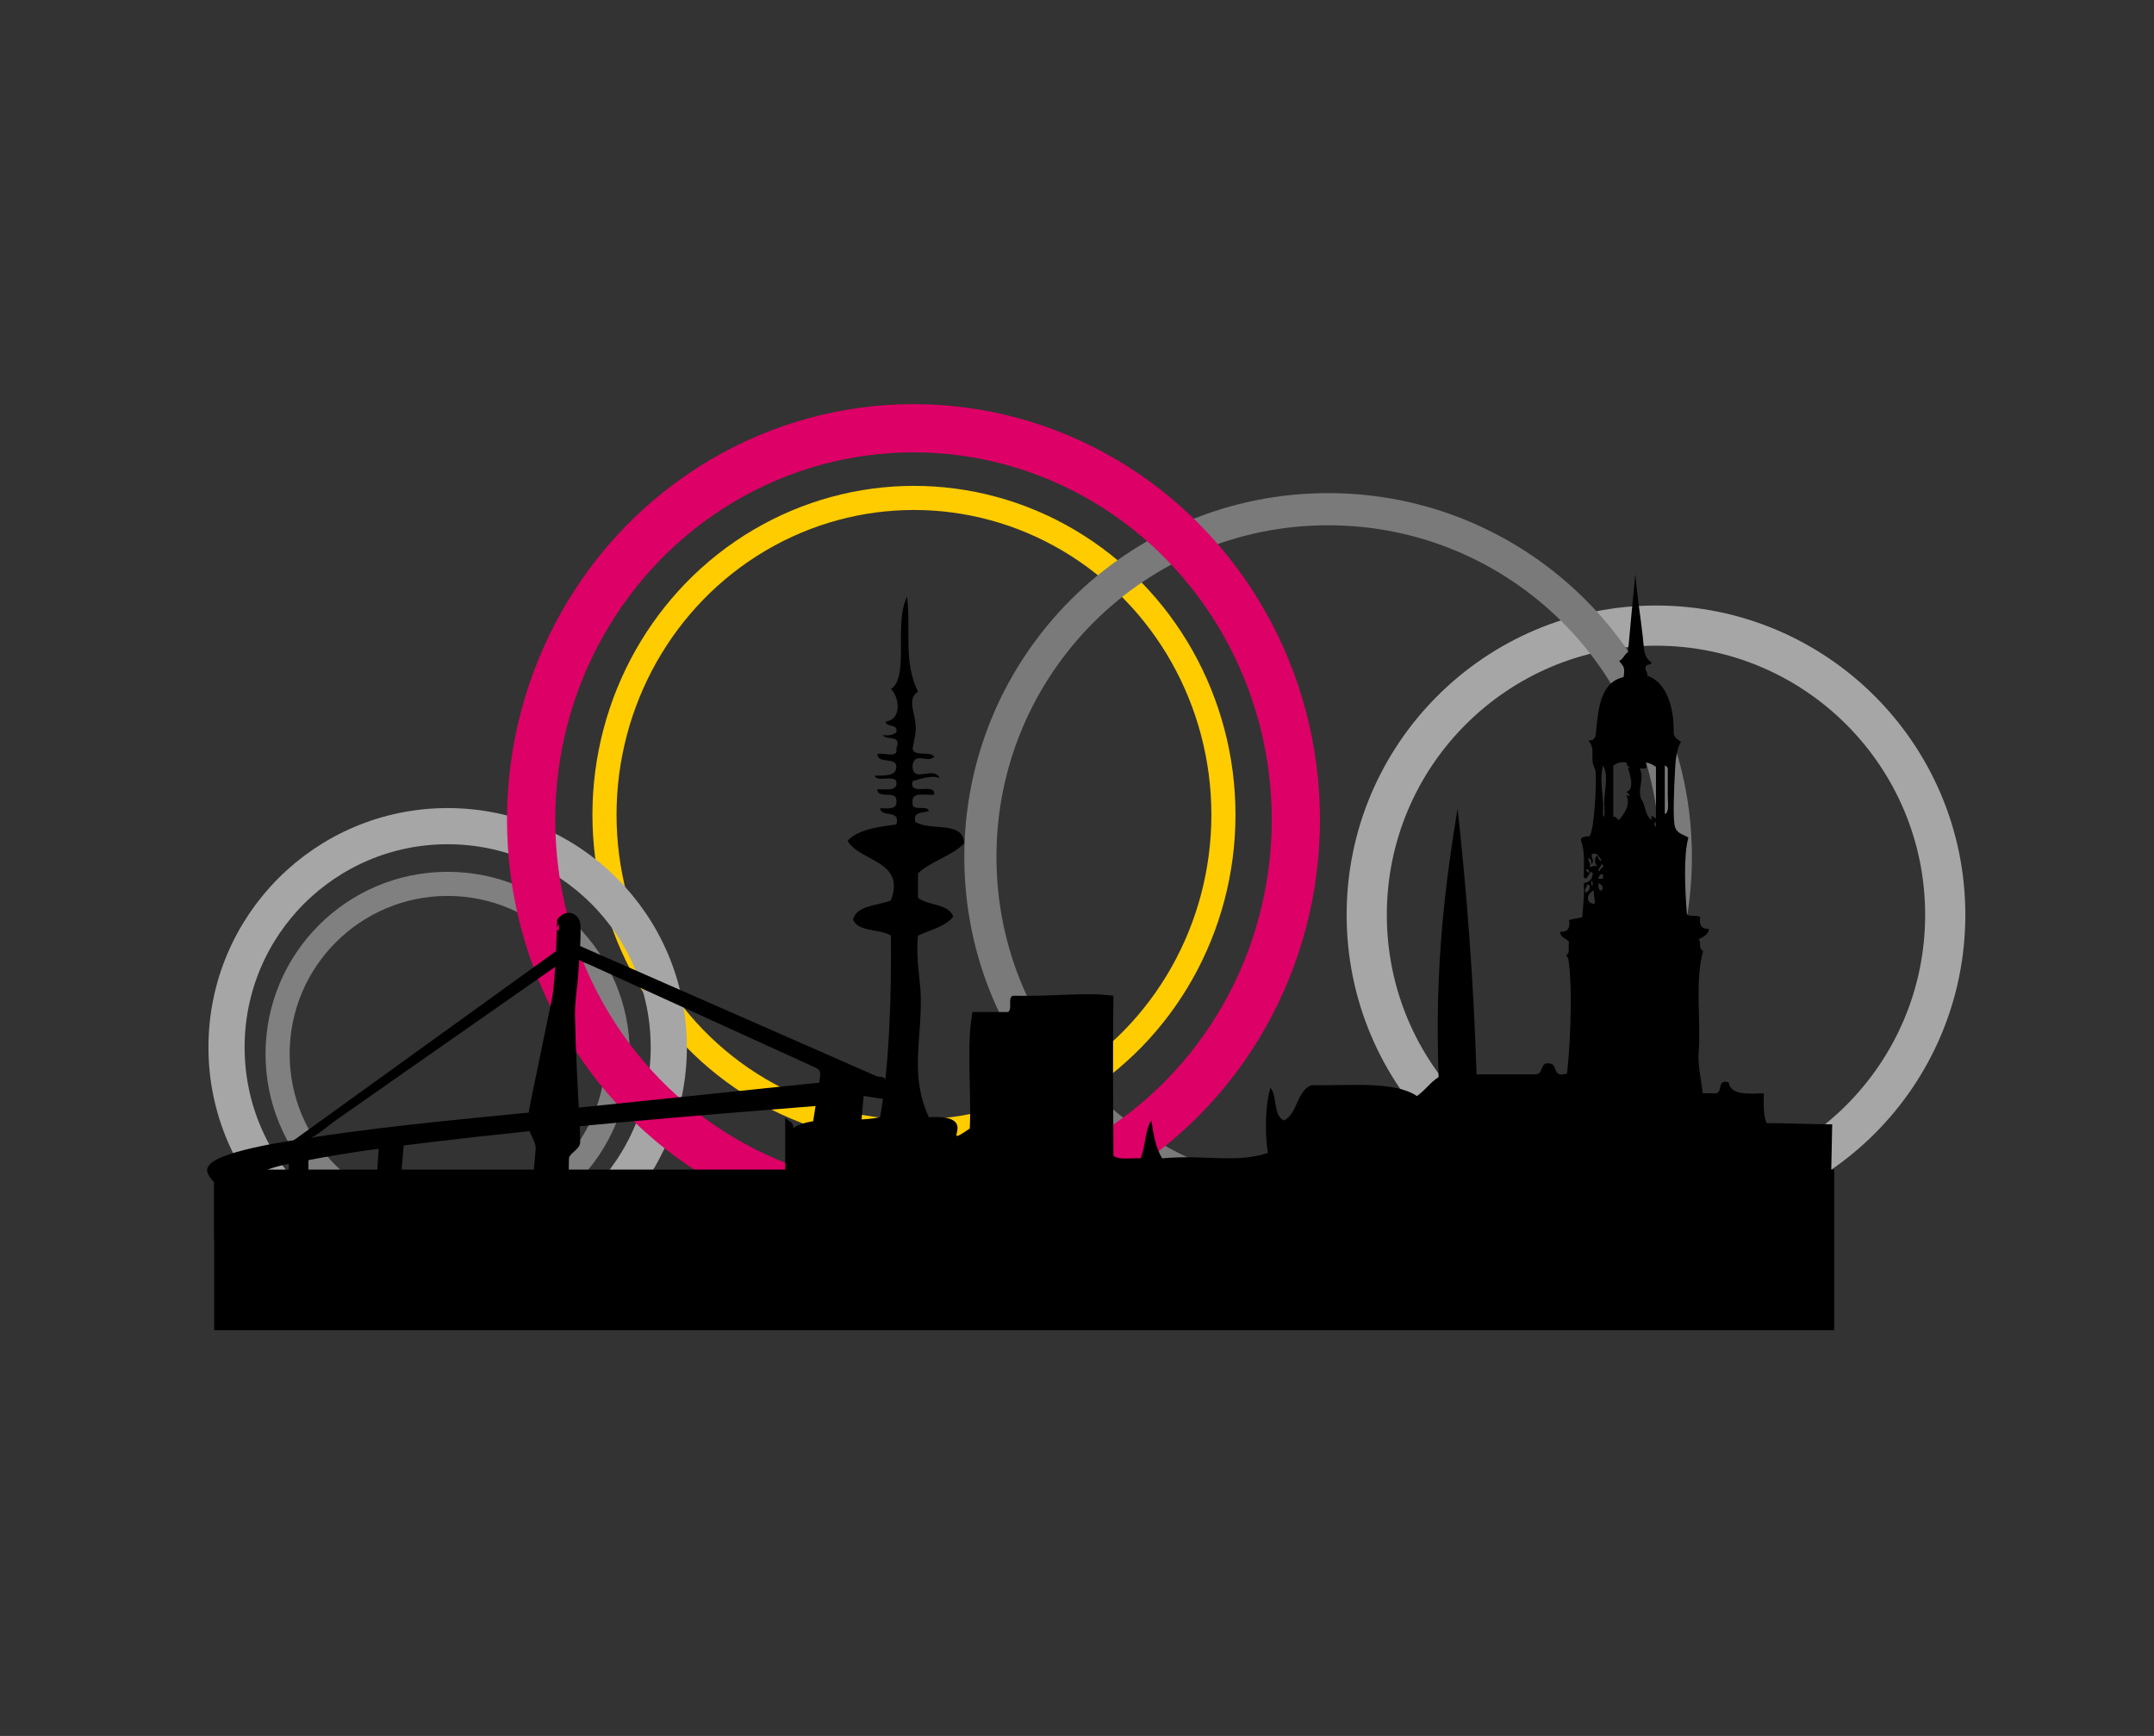 <?xml version="1.0" encoding="UTF-8" standalone="no"?>
<!-- Generator: Adobe Illustrator 15.1.0, SVG Export Plug-In . SVG Version: 6.00 Build 0)  -->

<svg
   xmlns:dc="http://purl.org/dc/elements/1.1/"
   xmlns:cc="http://creativecommons.org/ns#"
   xmlns:rdf="http://www.w3.org/1999/02/22-rdf-syntax-ns#"
   xmlns:svg="http://www.w3.org/2000/svg"
   xmlns="http://www.w3.org/2000/svg"
   xmlns:sodipodi="http://sodipodi.sourceforge.net/DTD/sodipodi-0.dtd"
   xmlns:inkscape="http://www.inkscape.org/namespaces/inkscape"
   version="1.1"
   id="Layer_1"
   x="0px"
   y="0px"
   width="536px"
   height="432px"
   viewBox="-583.86 663.445 536 432"
   enable-background="new -583.86 663.445 536 432"
   xml:space="preserve"
   inkscape:version="0.48.4 r9939"
   sodipodi:docname="ffhh_logo_4_plain.svg"><rect x="-583.86" y="663.445" width="536" height="432" fill="#333333" stroke="none"/><defs
     id="defs953" /><sodipodi:namedview
     pagecolor="#ffffff"
     bordercolor="#666666"
     borderopacity="1"
     objecttolerance="10"
     gridtolerance="10"
     guidetolerance="10"
     inkscape:pageopacity="0"
     inkscape:pageshadow="2"
     inkscape:window-width="1317"
     inkscape:window-height="744"
     id="namedview951"
     showgrid="false"
     inkscape:zoom="1.5451593"
     inkscape:cx="58.307506"
     inkscape:cy="393.94078"
     inkscape:window-x="43"
     inkscape:window-y="24"
     inkscape:window-maximized="1"
     inkscape:current-layer="Layer_1" /><ellipse
     fill="none"
     stroke="#FFCC00"
     stroke-width="6"
     cx="-356.431"
     cy="866.203"
     rx="77.009"
     ry="78.846"
     id="ellipse653" /><circle
     fill="none"
     stroke="#808080"
     stroke-width="6"
     cx="-472.465"
     cy="925.723"
     r="42.32"
     id="circle655" /><circle
     fill="none"
     stroke="#A6A6A6"
     stroke-width="9"
     cx="-472.465"
     cy="924.066"
     r="55.026"
     id="circle657" /><circle
     fill="none"
     stroke="#A6A6A6"
     stroke-width="10"
     cx="-171.786"
     cy="891.109"
     r="71.979"
     id="circle659" /><path
     fill="none"
     stroke="#7A7A7A"
     stroke-width="8"
     d="M-253.373,790.161c47.789,0,86.528,38.738,86.528,86.525  c0,47.793-38.739,86.533-86.528,86.533c-47.79,0-86.531-38.74-86.531-86.533C-339.904,828.899-301.163,790.161-253.373,790.161z"
     id="path661" /><ellipse
     fill="none"
     stroke="#DD0066"
     stroke-width="12"
     cx="-356.545"
     cy="867.438"
     rx="95.152"
     ry="97.423"
     id="ellipse663" /><g
     id="g665"><g
       id="g667"><g
         id="g669"><path
           d="M-194.869,941.49c1.577-2.581,0.288-5.965,0.731-9.159c0.902-6.476,1.639-20.656,0.732-28.94     c-0.072-0.668-0.129-1.573-0.732-2.198c1.198-0.899,0.323-1.61,0.732-3.298c-0.577-1.009-2.227-0.948-2.197-2.563     c1.821,0.112,2.507-0.912,2.197-2.931c1.037-0.308,2.262-0.426,3.298-0.732c0.12-2.811,0.572-5.289,0.367-8.427     c0.854-0.255,2.231-0.532,2.197-2.563c-0.743-1.107-1.314,2.267-2.197,1.099c-0.026-2.879,0.345-6.659-0.734-9.158     c-0.011-1.11,1.286-0.912,2.198-1.099c1.183-2.077,1.696-12.543,1.467-16.119c-0.037-0.558-0.63-1.465-0.733-2.197     c-0.287-2.028,0.519-3.767-1.098-5.496c1.149,0.174,1.496-0.457,1.831-1.098c0.625-6.58,1.053-13.357,6.961-14.654     c0.399-2.58-0.002-2.607-1.1-4.029c1.014-0.453,1.301-1.631,2.198-2.198c0.557-6.526,1.211-12.955,1.832-19.416     c0.352,4.576,1.253,10.492,1.831,15.386c0.355,3.011,0.089,5.252,2.198,6.594c-0.101,0.754-1.365,0.346-1.466,1.1     c-0.266,1.12,0.633,1.077,0.367,2.197c5.102,1.684,6.766,8.528,6.595,14.288c0.134,1.209,1.081,1.604,1.832,2.197     c-0.789,1.213-1.298,3.37-1.466,6.595c-0.258,4.988-0.639,12.897,0,14.653c0.623,1.71,2.275,1.823,3.297,2.564     c-1.246,4.581-0.82,13.006-0.366,19.05c0.581,0.764,2.563,0.123,3.297,0.732c-0.309,2.019,0.376,3.044,2.198,2.931     c-0.209,1.502-1.383,2.035-2.564,2.564c0.757,0.881-0.23,2.215,1.099,2.931c-2.106,7.67-0.48,17.408-1.099,25.277     c-0.371,4.726,1.785,10.479,1.099,15.021 M-188.275,880.676C-188.762,878.861-190.004,880.105-188.275,880.676L-188.275,880.676z      M-178.384,854.3c-0.459-0.15-0.748-0.473-0.732-1.098c-1.632-0.289-2.435,0.25-3.298,0.732c0,4.273,0,8.547,0,12.821     c1.001-0.267,0.738,0.729,1.466,0.733c1.465-1.906,2.797-3.533,1.832-6.229c0.367-0.001,0.437,0.297,0.732,0.366     c0.111-0.72-0.493-0.727-0.732-1.099c2.475-0.857,0.269-5.626,0.367-6.228C-178.75,854.503-178.453,854.716-178.384,854.3z      M-175.452,862.359c0.871,0.686,0.939,4.195,2.563,5.13c-0.174-1.731,0.457-0.683,1.1-0.366c0-4.275,0-8.549,0-12.822     c-0.706-0.516-1.475-0.969-2.565-1.1c0.367,1.557,0.36,1.564-1.465,1.466C-174.561,857.617-176.466,859.305-175.452,862.359z      M-184.978,865.656c-0.027,0.514,0.082,1.402,0.367,0.733c0-0.61,0-1.222,0-1.832c-0.354-3.712,1.309-7.84-0.367-10.624     C-185.999,858.326-184.67,861.144-184.978,865.656z M-169.591,866.023c1.181-0.359,0.704-2.773,0.732-4.763     c0.034-2.339-0.025-4.738,0-6.595c-0.076-0.41-0.405-0.57-0.732-0.732C-169.591,857.964-169.591,861.994-169.591,866.023z      M-171.789,868.955c0.099-0.499-0.227-1.43-0.367-0.734C-172.255,868.72-171.929,869.651-171.789,868.955z M-185.344,877.379     c-0.748-0.474-0.666-1.776-2.197-1.466c-0.825,0.365,0.792,1.998-0.367,2.564c0.103-0.835-0.088-1.377-0.732-1.465     c-0.009,0.863,0.631,1.078,0.366,2.197c0.911-0.039,1.135-0.686,1.831,0c-0.443-1.123-0.938-1.79,0-2.931     C-186.229,876.607-185.674,878.371-185.344,877.379z M-185.71,880.31c-0.28-0.82,1.691-1.167,0.366-1.831     C-185.336,879.027-186.704,879.977-185.71,880.31z M-186.076,882.142c0.367,0,0.732,0,1.099,0c0-0.367,0-0.732,0-1.099     c-0.243,0-0.488,0-0.732,0C-185.73,881.511-186.181,881.551-186.076,882.142z M-187.541,883.608     c0.1-0.499-0.228-1.431-0.367-0.733C-188.008,883.374-187.682,884.304-187.541,883.608z M-185.344,885.073     c0.764-0.729,0.012-1.565-0.732-1.832C-186.13,884.15-186.145,885.019-185.344,885.073z M-189.374,885.439     c0.947,0.33,1.797-2.069,0.366-1.831C-188.858,884.491-189.676,884.404-189.374,885.439z M-187.176,888.37     c0.547-0.591-0.315-1.837,0-3.296C-188.989,885.614-189.508,888.192-187.176,888.37z"
           id="path671" /></g></g><g
       id="g673"><g
         id="g675"><path
           d="M-128.689,979.967c-30.315,0.599-45.732-2.222-77.629-1.958c-25.08,0.209-54.713-0.765-82.275-0.674l-99.875,1.143     v-37.011c0.512,1.062,2.139,1.008,2.023,2.698c4.758-3.336,14.994-1.191,21.581-2.698c2.4-13.243,2.835-31.6,2.698-45.184     c-2.719-1.775-8.196-0.797-9.441-4.047c1.109-3.612,6.093-3.349,9.441-4.721c3.742-9.935-7.711-9.571-10.792-14.836     c2.625-2.771,7.337-3.454,12.14-4.046c1.178-3.877-3.781-1.615-4.046-4.047c2.05,0.027,4.438,0.393,4.046-2.022     c0.053-2.527-4.775-0.172-4.72-2.698c2.156-0.091,5.161,0.665,4.72-2.023c-0.701-1.548-4.816,0.32-5.396-1.35     c2.339-0.133,5.184,0.239,5.396-2.023c0.216-2.912-4.678-0.717-4.72-3.371c1.532-0.492,5.261,1.215,4.72-1.349     c1.426-3.673-2.537-1.959-3.372-3.373c1.563,0.216,2.589-0.108,3.372-0.675c0.499-2.297-2.485-1.111-2.698-2.697     c4.328-0.455,3.294-6.439,1.349-8.092c4.66-2.84,0.668-16.938,4.046-22.93c0.943,8.58-0.977,16.066,2.698,23.604     c-1.146,0.654-1.733,1.863-1.349,4.046c1.117,5.292,0.985,4.969,0,10.116c0.323,2.15,4.485,0.46,5.395,2.023     c-1.751,1.714-4.761-1.325-5.395,2.024c-0.238,4.992,5.45-0.09,6.743,3.371c-1.331-0.994-4.908,0.084-6.743,0.675     c-1.056,3.978,5.726,0.12,5.395,3.372c-2.266,0.207-5.845-0.899-5.395,2.024c-0.317,2.339,3.659,0.386,4.045,2.022     c-1.418,0.604-4.025,0.022-3.371,2.697c3.46,2.385,12.09-0.4,12.14,5.396c-3.133,3.16-8.21,4.38-11.465,7.417     c0,2.024,0,4.048,0,6.068c2.433,2.063,7.615,1.376,8.767,4.723c-1.988,2.508-5.719,3.273-8.767,4.721     c-0.588,5.614,0.563,10.918,0.675,14.836c0.321,11.253-2.836,19.694,2.023,30.349c13.722-0.832,1.811,8.486,10.181,2.825     c0.448-9.442-0.896-20.679,0.676-28.999c2.921,0,5.844,0,8.767,0c1.33-0.467-0.167-3.763,1.349-4.047     c11.564,0.202,17.607-0.973,24.952,0c-0.172,14.186-0.08,24.288,0,39.79c1.276,1.196,4.455,0.49,6.745,0.675     c1.246-2.8,1.066-7.026,2.696-9.442c0.511,3.536,1.142,6.953,2.698,9.442c10.516-1.008,18.232,1.312,26.302-1.349     c-0.916-5.741-0.464-13.148,0.675-16.188c1.704,2.118,0.59,7.054,3.37,8.094c3.402-1.768,3.073-7.268,6.744-8.768     c9.467,0.2,20.482-1.151,26.301,2.697c2.012-1.361,3.328-3.417,5.396-4.721c-0.843-23.467,0.726-42.904,4.719-66.764     c2.349,21.255,3.987,43.222,4.721,66.089c4.946,0,9.892,0,14.838,0c1.901-0.12,0.84-3.204,3.37-2.697     c1.903,0.122,0.843,3.204,3.372,2.697c9.446-2.019,13.932,2.545,24.279,1.35c0.975,0.823,1.024,2.572,2.023,3.372     c3.822,0,7.644,0,11.466,0c2.123,0.102,0.284-3.763,3.372-2.698c0.574,3.248,4.854,2.79,8.766,2.698     c-0.065,2.765-0.131,5.526,0.675,7.417c4.271,0,12.062,0.304,16.334,0.304"
           id="path677" /></g></g><g
       id="g679"><path
         stroke="#000000"
         d="M-379.432,933.311c-19.953,2.079-39.907,4.154-59.86,6.217c-22.435,2.319-44.994,4.115-67.292,7.549    c-2.269,0.35-26.908,3.585-25.146,8.057c2.015,5.113,12.8,6.755,17.234,7.798c11.26,2.652,22.78,4.2,34.232,5.75    c-8.083-1.368-16.146-2.954-24.112-4.886c-1.565-0.381-20.289-5.055-16.197-8.067c3.505-2.579,8.989-3.197,13.111-4.013    c9.885-1.955,19.911-3.229,29.909-4.436c32.61-3.938,65.382-6.61,98.122-9.217V933.311L-379.432,933.311z"
         id="path681" /><path
         stroke="#000000"
         d="M-445.948,911.667c-1.76,8.527-3.52,17.057-5.277,25.584c-0.526,2.551-1.184,5.647-0.151,8.099    c0.568,1.345,1.437,2.623,1.308,4.094c-0.217,2.46-0.431,4.921-0.648,7.382c-0.243,2.767-0.484,5.532-0.728,8.299    c-0.051,0.587,0.104,3.273-0.42,3.631c-1.777,1.214-3.76,1.749-3.76,3.974c0,1.904,0.403,1.435,2.207,1.556    c8.883,0.597,17.767,1.192,26.649,1.788c-3.17-1.988-6.338-3.978-9.507-5.968c-1.991-1.249-7.09-3.013-6.987-5.609    c0.168-4.227,0.48-8.477,0.48-12.707c0-1.702,2.85-2.554,2.801-4.192c-0.048-1.551-0.068-3.103-0.151-4.649    c-0.47-8.9-0.974-17.81-1.147-26.72c-0.067-3.466,0.547-6.758,0.804-10.222c0.297-3.999,0.655-8.057,0.576-12.068    c-0.059-2.934-3.095-3.864-4.818-1.451C-444.718,892.486-445.127,907.681-445.948,911.667    C-445.948,911.667-445.127,907.681-445.948,911.667z"
         id="path683" /><path
         stroke="#000000"
         d="M-365.53,931.904c-24.844-10.902-49.683-21.817-74.524-32.725c0,3.19,0.735,2.794,3.548,4.075    c3.989,1.817,7.981,3.637,11.97,5.456c10.633,4.845,21.266,9.689,31.897,14.535c3.628,1.653,7.257,3.308,10.886,4.961    c2.395,1.092,2.791,1.222,2.302,4.34c-0.704,4.491-1.408,8.982-2.111,13.474c-0.54,3.445-0.456,7.909-2.12,11.03    c-1.562,2.929-1.068,6.579-1.208,9.854c-0.025,0.55-0.572,3.663-0.175,4.064c0.332,0.335,2.475,0.128,2.92,0.151    c4.482,0.232,8.964,0.463,13.445,0.695c3.178,0.164,3.998,1.137,4.171-2.082c0.227-4.241,0.456-8.483,0.683-12.725    c0.076-1.4,0.26-1.316-1.162-1.565c-1.905-0.333-3.809-0.666-5.713-1c-0.468-0.081,1.176-16.951,1.318-18.842    c1.876,0.292,3.752,0.585,5.631,0.878C-363.77,934.264-362.704,931.572-365.53,931.904L-365.53,931.904z"
         id="path685" /><path
         stroke="#000000"
         d="M-489.068,948.244c-0.271,4.275-0.542,8.552-0.813,12.828c-0.116,1.846-0.234,3.692-0.352,5.538    c-0.024,0.397,4.027,0.935,4.639,1.053c0.595-6.711,1.19-13.421,1.785-20.132c-6.557,1.04-13.113,2.079-19.669,3.118    c-1.997,0.316-4.139-0.243-4.139,1.945c0,3.4,0,6.802,0,10.203c-2.222-0.628-3.865-0.25-3.865-2.651c0-2.512,0-5.023,0-7.535"
         id="path687" /><path
         stroke="#000000"
         d="M-521.102,961.159c0,2.953,0,5.906,0,8.859c0,1.468,0.464,2.007-1.025,2.007c-1.94,0-3.88,0-5.819,0    c-0.646,0-2.118,0.412-2.118-0.393c0-1.531,0-3.062,0-4.594c0-3.322,0-6.645,0-9.967"
         id="path689" /><path
         fill="#FFFFFF"
         stroke="#000000"
         d="M-527.072,960.939c0.441,0.189,2.464,0.761,2.464,1.207c0,0.501,0.207,3.369-0.183,3.369    c-1.396,0-2.281,0.54-2.281-0.965c0-1.438,0-2.877,0-4.314"
         id="path691" /><path
         stroke="#000000"
         d="M-445.152,903.05c-11.069,7.741-22.139,15.484-33.207,23.225c-7.237,5.062-14.474,10.124-21.711,15.186    c-3.262,2.282-6.562,5.611-10.55,6.267c21.867-15.774,43.734-31.548,65.603-47.322    C-445.061,901.286-445.106,902.168-445.152,903.05L-445.152,903.05z"
         id="path693" /></g></g><rect
     x="-530.064"
     y="955.009"
     stroke="#000000"
     width="402.125"
     height="38.965"
     id="rect695" /></svg>